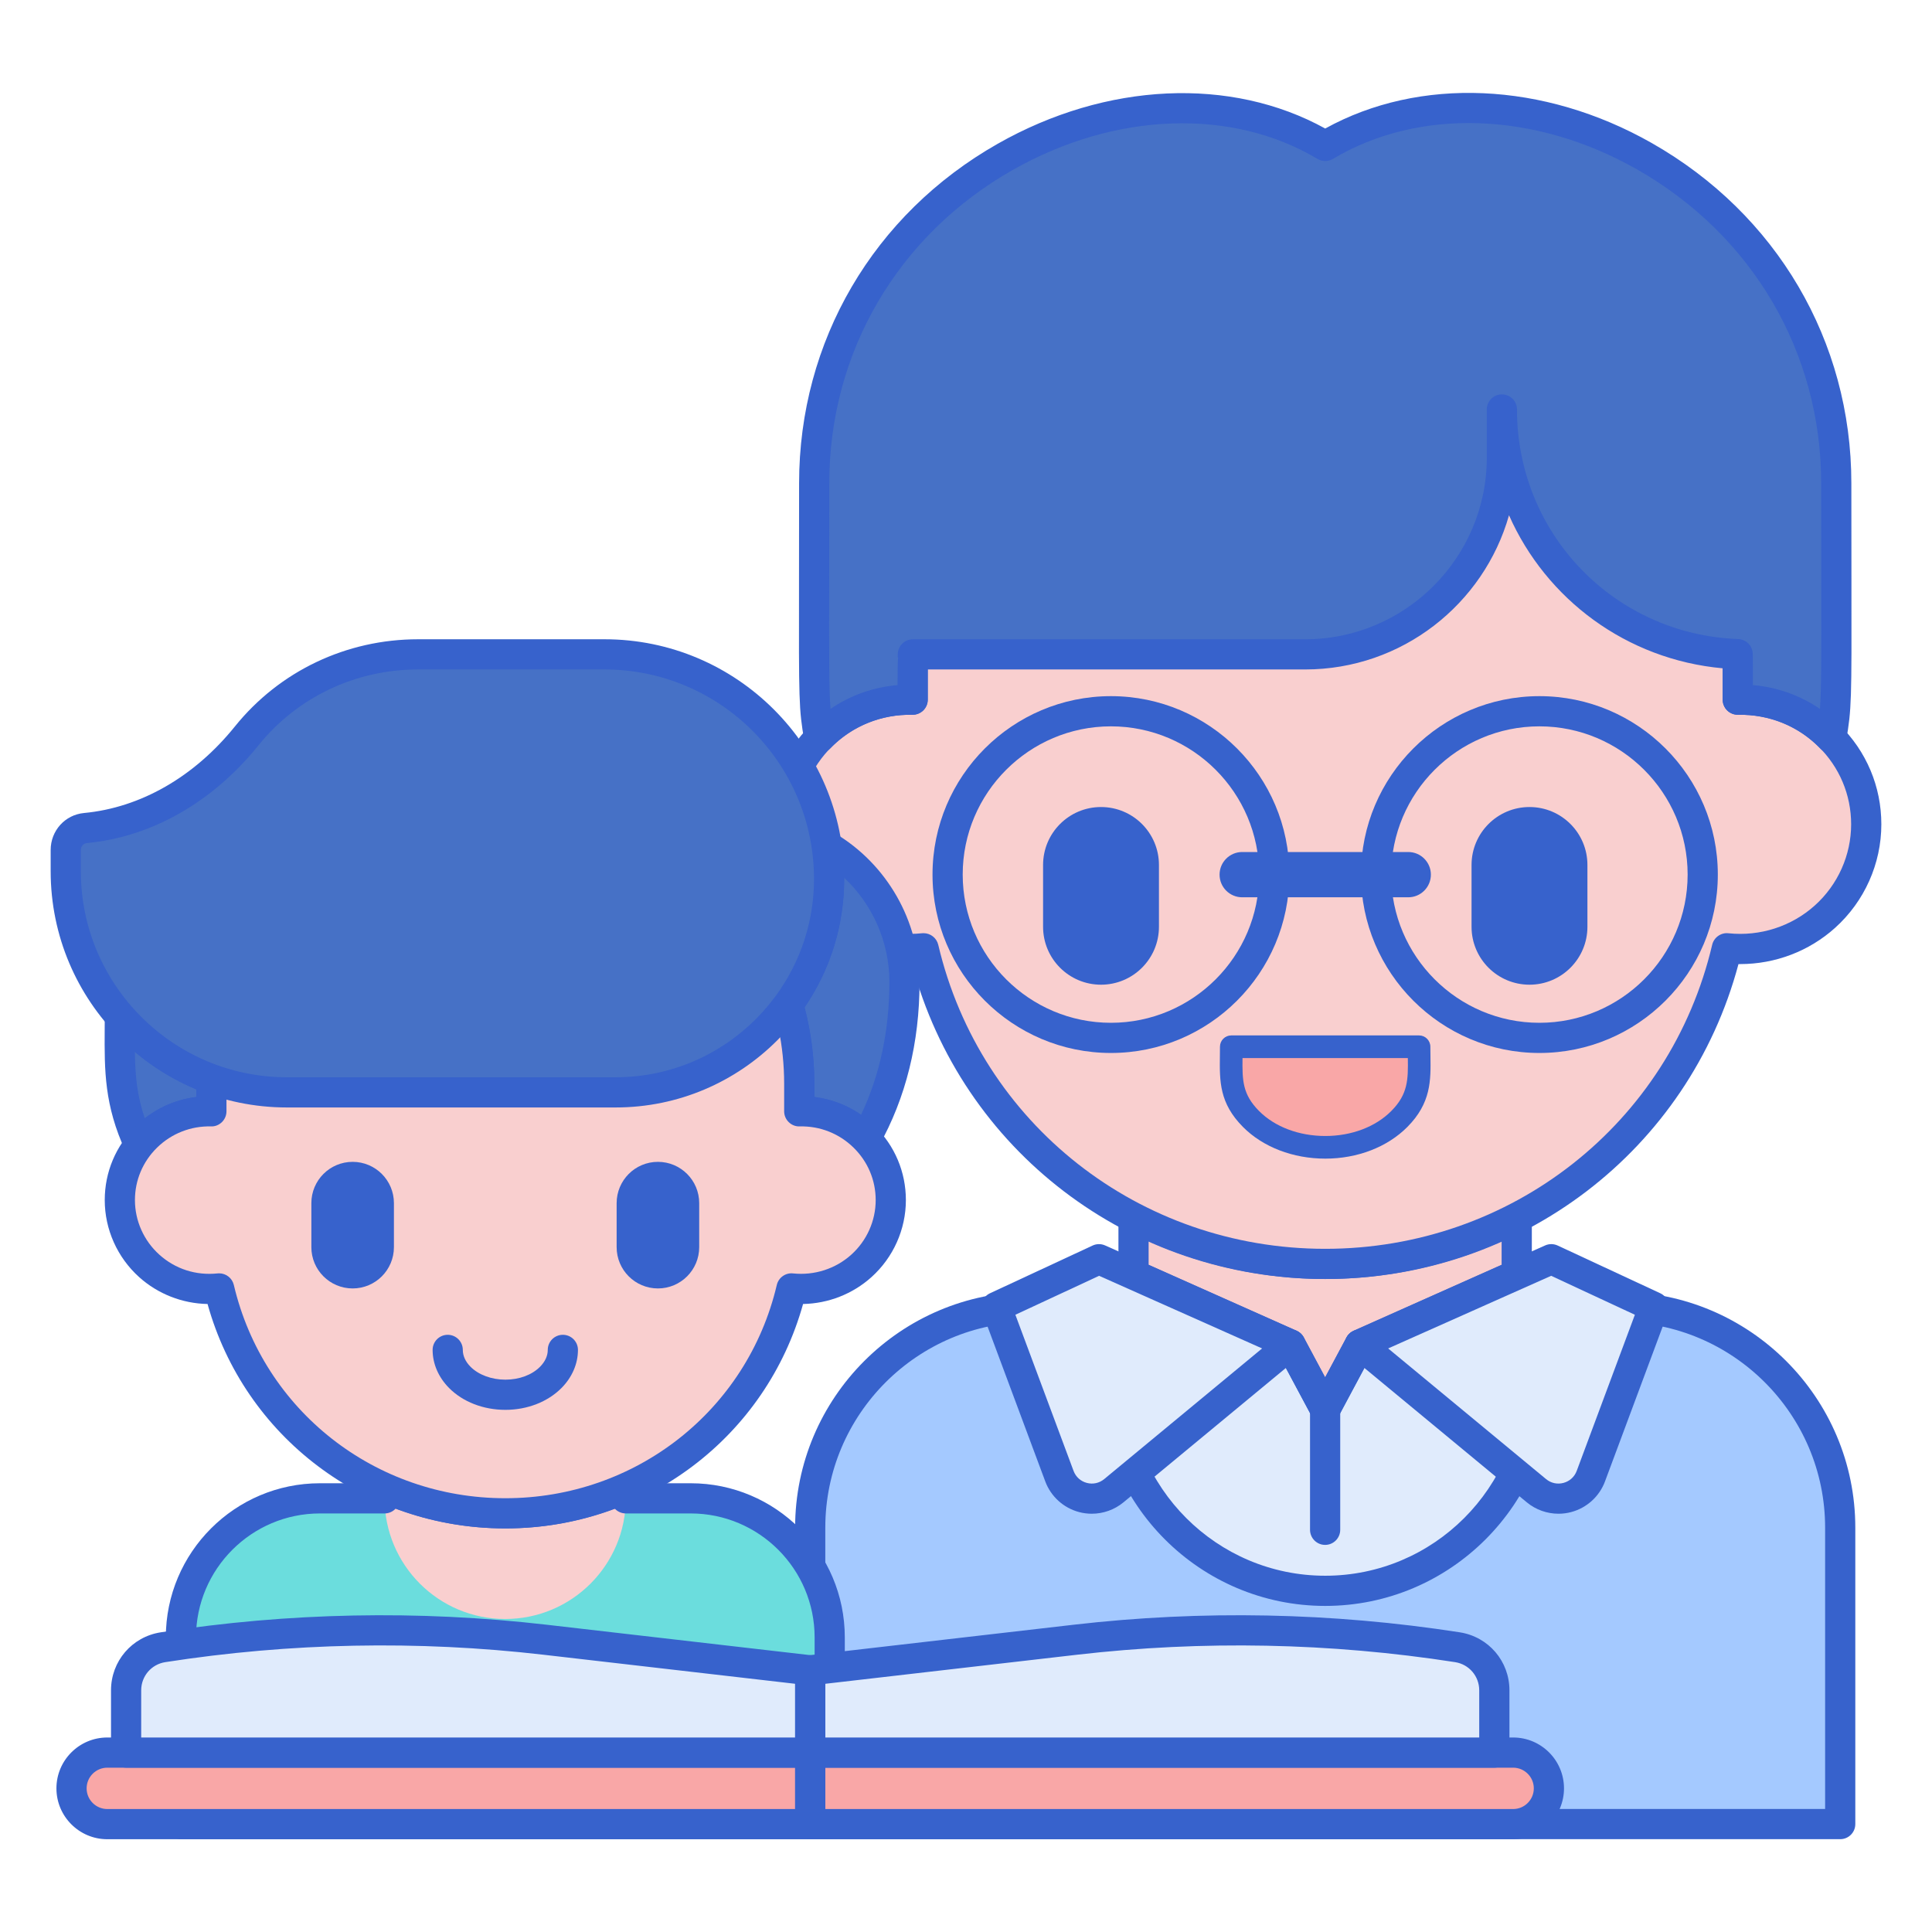 <?xml version="1.0" encoding="utf-8"?>
<!-- Generator: Adobe Illustrator 22.1.0, SVG Export Plug-In . SVG Version: 6.00 Build 0)  -->
<svg version="1.1" id="Layer_1" xmlns="http://www.w3.org/2000/svg" xmlns:xlink="http://www.w3.org/1999/xlink" x="0px" y="0px"
	 viewBox="0 0 256 256" style="enable-background:new 0 0 256 256;" xml:space="preserve">
<style type="text/css">
	.st0{fill:#E0EBFC;}
	.st1{fill:#3762CC;}
	.st2{fill:#4671C6;}
	.st3{fill:#6BDDDD;}
	.st4{fill:#F9A7A7;}
	.st5{fill:#A4C9FF;}
	.st6{fill:#FFEA92;}
	.st7{fill:#F9CFCF;}
	.st8{fill:#FFE164;}
	.st9{fill:#FFDC85;}
	.st10{fill:#FFEA94;}
	.st11{fill:#B9BEFC;}
	.st12{fill:#EAA97D;}
</style>
<g>
	<g>
		<path class="st5" d="M243.839,241.701H107.358v-39.276c0-16.152,13.094-29.246,29.246-29.246h77.989
			c16.152,0,29.246,13.094,29.246,29.246V241.701z"/>
	</g>
	<g>
		<path class="st1" d="M243.839,243.701H107.357c-1.104,0-2-0.896-2-2v-39.276c0-17.229,14.017-31.246,31.246-31.246h77.99
			c17.229,0,31.245,14.017,31.245,31.246v39.276C245.839,242.806,244.943,243.701,243.839,243.701z M109.357,239.701h132.481
			v-37.276c0-15.023-12.222-27.246-27.245-27.246h-77.99c-15.023,0-27.246,12.223-27.246,27.246V239.701z"/>
	</g>
	<g>
		<path class="st0" d="M180.179,178.164l-4.592,8.588l-0.001-0.004l-4.592-8.588h-23.448v4.58c0,15.493,12.56,28.053,28.052,28.053
			h0c15.493,0,28.053-12.56,28.053-28.053v-4.576H180.179z"/>
	</g>
	<g>
		<path class="st7" d="M170.994,178.16L170.994,178.16l4.592,8.587l0.001,0.004l4.592-8.588h0.004l-0.004-0.004l20.795-9.266v-7.612
			c-7.583,3.949-16.212,6.193-25.375,6.193c-9.173,0-17.811-2.249-25.4-6.206v7.625L170.994,178.16z"/>
	</g>
	<g>
		<path class="st1" d="M175.588,188.751c-0.082,0-0.164-0.005-0.246-0.015c-0.678-0.084-1.255-0.505-1.549-1.101l-4.239-7.928
			l-20.169-8.987c-0.721-0.321-1.186-1.037-1.186-1.827v-7.625c0-0.699,0.365-1.348,0.963-1.71c0.6-0.363,1.344-0.386,1.962-0.063
			c7.501,3.912,15.964,5.979,24.475,5.979c8.501,0,16.956-2.063,24.451-5.967c0.62-0.323,1.364-0.298,1.961,0.064
			c0.598,0.363,0.963,1.011,0.963,1.71v7.611c0,0.79-0.465,1.505-1.186,1.827l-20.166,8.986l-4.271,7.988
			C177,188.351,176.318,188.751,175.588,188.751z M152.199,167.596l19.609,8.738c0.405,0.181,0.739,0.492,0.949,0.884l2.83,5.292
			l2.827-5.288c0.008-0.016,0.017-0.031,0.025-0.046c0.207-0.368,0.528-0.666,0.924-0.842l19.609-8.738v-3.123
			c-7.307,3.28-15.322,5.003-23.375,5.003c-8.062,0-16.086-1.727-23.399-5.014V167.596z"/>
	</g>
	<g>
		<path class="st1" d="M175.586,204.707c-1.104,0-2-0.896-2-2v-15.959c0-1.104,0.896-2,2-2s2,0.896,2,2v15.959
			C177.586,203.812,176.69,204.707,175.586,204.707z"/>
	</g>
	<g>
		<path class="st1" d="M175.599,212.793c-16.571,0-30.053-13.481-30.053-30.053v-4.58c0-1.104,0.896-2,2-2h23.447
			c0.738,0,1.416,0.406,1.764,1.057l2.83,5.292l2.828-5.288c0.348-0.651,1.025-1.057,1.764-1.057h23.473c1.104,0,2,0.896,2,2v4.576
			C205.651,199.312,192.17,212.793,175.599,212.793z M149.546,180.16v2.58c0,14.366,11.688,26.053,26.053,26.053
			s26.053-11.687,26.053-26.053v-2.576h-20.274l-4.026,7.53c-0.385,0.719-1.175,1.126-1.976,1.046
			c-0.688-0.073-1.278-0.494-1.578-1.097l-4.002-7.483H149.546z"/>
	</g>
	<g>
		<path class="st0" d="M170.994,178.16l-25.375-11.307l-13.595,6.325l8.352,22.418c1.1,2.953,4.784,3.938,7.212,1.93L170.994,178.16
			z"/>
	</g>
	<g>
		<path class="st0" d="M180.179,178.16l25.375-11.307l13.595,6.325l-8.352,22.418c-1.1,2.953-4.784,3.938-7.212,1.93L180.179,178.16
			z"/>
	</g>
	<g>
		<path class="st1" d="M144.663,200.577c-0.567,0-1.138-0.073-1.697-0.223c-2.054-0.55-3.723-2.067-4.464-4.06l-8.353-22.417
			c-0.364-0.978,0.084-2.071,1.03-2.512l13.596-6.325c0.525-0.243,1.129-0.249,1.658-0.013l25.375,11.307
			c0.632,0.281,1.073,0.87,1.167,1.556c0.094,0.686-0.173,1.371-0.706,1.812l-23.407,19.367
			C147.67,200.054,146.178,200.577,144.663,200.577z M134.543,174.212l7.707,20.686c0.295,0.793,0.934,1.373,1.75,1.592
			c0.815,0.219,1.659,0.036,2.313-0.504l20.923-17.311l-21.599-9.624L134.543,174.212z"/>
	</g>
	<g>
		<path class="st1" d="M206.51,200.577c-1.516,0-3.008-0.523-4.199-1.509l-23.407-19.367c-0.533-0.441-0.8-1.126-0.706-1.812
			c0.094-0.686,0.535-1.274,1.167-1.556l25.375-11.307c0.529-0.236,1.133-0.23,1.658,0.013l13.595,6.325
			c0.946,0.44,1.395,1.534,1.03,2.512l-8.352,22.418c-0.741,1.992-2.41,3.509-4.464,4.059
			C207.647,200.504,207.077,200.577,206.51,200.577z M183.938,178.675l20.923,17.311c0.652,0.54,1.494,0.724,2.313,0.504
			c0.816-0.219,1.455-0.799,1.75-1.591l7.706-20.687l-11.093-5.161L183.938,178.675z"/>
	</g>
	<g>
		<path class="st7" d="M230.264,92.712v-5.119c0-29.919-24.475-54.173-54.666-54.173l0,0c-30.191,0-54.666,24.254-54.666,54.173
			v5.119c-9.492-0.193-17.023,7.369-17.023,16.51c0,9.76,8.521,17.481,18.467,16.429c5.642,23.968,27.322,41.824,53.222,41.824
			c25.902,0,47.581-17.859,53.222-41.824c9.933,1.05,18.467-6.655,18.467-16.429C247.287,100.077,239.751,92.519,230.264,92.712z"/>
	</g>
	<g>
		<path class="st4" d="M185.422,148.267L185.422,148.267c-5.031,5.071-14.749,4.951-19.661,0l0,0
			c-3.022-3.046-2.609-5.681-2.609-9.57h24.878C188.031,142.445,188.489,145.174,185.422,148.267z"/>
	</g>
	<g>
		<path class="st1" d="M202.665,130.478c-4.236,0-7.677-3.433-7.677-7.677v-8.189c0-4.24,3.437-7.677,7.677-7.677
			c4.236,0,7.677,3.433,7.677,7.677v8.189C210.342,127.041,206.905,130.478,202.665,130.478z"/>
	</g>
	<g>
		<path class="st1" d="M145.89,130.478L145.89,130.478c-4.24,0-7.677-3.437-7.677-7.677v-8.189c0-4.24,3.437-7.677,7.677-7.677h0
			c4.24,0,7.677,3.437,7.677,7.677v8.189C153.568,127.041,150.13,130.478,145.89,130.478z"/>
	</g>
	<g>
		<path class="st1" d="M175.599,169.476c-25.903,0-48.183-17.076-54.759-41.732c-0.079,0.001-0.159,0.001-0.239,0.001
			c-4.623,0-9.113-1.698-12.56-4.798c-3.896-3.506-6.131-8.509-6.131-13.725c0-4.993,1.973-9.676,5.555-13.187
			c3.123-3.061,7.137-4.888,11.468-5.258v-3.185c0-30.974,25.42-56.173,56.666-56.173c31.245,0,56.665,25.199,56.665,56.173v3.185
			c4.331,0.37,8.345,2.198,11.469,5.259c3.582,3.51,5.555,8.193,5.555,13.186c0,5.216-2.234,10.218-6.13,13.723
			c-3.446,3.102-7.938,4.8-12.561,4.8c-0.08,0-0.16,0-0.239-0.001C223.78,152.4,201.502,169.476,175.599,169.476z M122.379,123.651
			c0.917,0,1.73,0.63,1.945,1.542c5.582,23.717,26.667,40.282,51.274,40.282c24.606,0,45.691-16.565,51.274-40.283
			c0.23-0.98,1.168-1.645,2.157-1.53c4.183,0.441,8.354-0.903,11.452-3.69c3.054-2.748,4.805-6.666,4.805-10.75
			c0-3.909-1.546-7.577-4.354-10.329c-2.835-2.778-6.622-4.249-10.628-4.182c-0.551,0.01-1.057-0.195-1.44-0.571
			c-0.384-0.376-0.601-0.891-0.601-1.429v-5.119c0-28.768-23.625-52.173-52.665-52.173s-52.666,23.405-52.666,52.173v5.119
			c0,0.538-0.217,1.052-0.601,1.428c-0.384,0.376-0.911,0.584-1.44,0.571c-3.99-0.069-7.793,1.403-10.627,4.181
			c-2.808,2.751-4.354,6.42-4.354,10.33c0,4.083,1.752,8.002,4.807,10.751c3.097,2.786,7.268,4.13,11.45,3.689
			C122.237,123.655,122.309,123.651,122.379,123.651z"/>
	</g>
	<g>
		<path class="st2" d="M243.314,64.019c0-38.299-41.661-60.227-67.715-44.684c-25.58-15.26-67.715,5.861-67.715,44.684
			c0,28.569-0.195,28.812,0.661,33.79c3.09-3.205,7.47-5.197,12.388-5.097c0-7.955-0.002-4.286,0.027-6.005h51.972
			c14.402,0,26.076-11.675,26.076-26.076v-6.374c0,17.515,13.878,31.78,31.237,32.42c0.023,1.38,0.02-1.158,0.02,6.036
			c4.916-0.1,9.297,1.893,12.388,5.098C243.508,92.834,243.314,92.636,243.314,64.019z"/>
	</g>
	<g>
		<path class="st1" d="M147.204,139.525c-13.035,0-23.641-10.605-23.641-23.641s10.605-23.641,23.641-23.641
			s23.641,10.605,23.641,23.641S160.239,139.525,147.204,139.525z M147.204,96.244c-10.83,0-19.641,8.811-19.641,19.641
			s8.811,19.641,19.641,19.641s19.641-8.811,19.641-19.641S158.034,96.244,147.204,96.244z"/>
	</g>
	<g>
		<path class="st1" d="M203.979,139.525c-13.035,0-23.641-10.605-23.641-23.641s10.605-23.641,23.641-23.641
			s23.641,10.605,23.641,23.641S217.014,139.525,203.979,139.525z M203.979,96.244c-10.83,0-19.641,8.811-19.641,19.641
			s8.811,19.641,19.641,19.641s19.641-8.811,19.641-19.641S214.809,96.244,203.979,96.244z"/>
	</g>
	<g>
		<path class="st1" d="M186.599,118.896h-22c-1.657,0-3-1.343-3-3s1.343-3,3-3h22c1.657,0,3,1.343,3,3
			S188.256,118.896,186.599,118.896z"/>
	</g>
	<g>
		<path class="st1" d="M175.614,153.525c-4.289,0-8.269-1.532-10.918-4.202c-3.13-3.156-3.095-6.047-3.054-9.396
			c0.005-0.396,0.01-0.805,0.01-1.229c0-0.829,0.672-1.5,1.5-1.5h24.878c0.828,0,1.5,0.671,1.5,1.5c0,0.436,0.007,0.858,0.013,1.268
			c0.048,3.18,0.093,6.184-3.056,9.358l0,0C183.838,151.993,179.875,153.525,175.614,153.525z M164.64,140.197
			c-0.035,2.969-0.001,4.808,2.187,7.013c2.09,2.106,5.293,3.315,8.787,3.315c3.468,0,6.654-1.208,8.743-3.315c0,0,0,0,0.001,0
			c2.212-2.23,2.23-4.153,2.188-7.013H164.64z"/>
	</g>
	<g>
		<path class="st1" d="M242.652,99.81c-0.534,0-1.057-0.215-1.439-0.612c-2.872-2.978-6.722-4.557-10.909-4.487
			c-0.512,0.01-1.056-0.195-1.439-0.571c-0.384-0.376-0.601-0.891-0.601-1.428v-2.628c0-0.66,0-1.156,0-1.53
			c-12.764-1.162-23.392-9.157-28.313-20.279c-3.336,11.779-14.186,20.433-27.019,20.433h-49.999c0,0.685,0,1.708,0,3.236v0.769
			c0,0.538-0.217,1.052-0.601,1.428c-0.384,0.376-0.949,0.584-1.439,0.571c-4.174-0.086-8.037,1.509-10.908,4.486
			c-0.522,0.543-1.306,0.746-2.027,0.523c-0.721-0.222-1.255-0.83-1.383-1.573c-0.729-4.232-0.727-5.181-0.702-21.029
			c0.005-3.544,0.012-7.843,0.012-13.1c0-18.8,9.837-35.61,26.314-44.966c14.399-8.178,30.907-8.92,43.4-2.023
			c12.5-6.905,28.953-6.204,43.257,1.918c16.567,9.408,26.458,26.257,26.458,45.071c0,5.251,0.007,9.546,0.012,13.088
			c0.024,15.86,0.025,16.809-0.702,21.042c-0.127,0.743-0.662,1.351-1.383,1.573C243.047,99.781,242.849,99.81,242.652,99.81z
			 M232.264,90.778c3.222,0.274,6.256,1.355,8.886,3.154c0.197-2.58,0.191-6.439,0.176-16.818c-0.005-3.544-0.012-7.84-0.012-13.094
			c0-17.356-9.134-32.904-24.434-41.593c-13.45-7.638-28.874-8.164-40.257-1.373c-0.631,0.376-1.418,0.376-2.049,0
			c-11.37-6.784-26.852-6.217-40.401,1.478c-15.209,8.637-24.289,24.146-24.289,41.488c0,5.26-0.007,9.56-0.012,13.106
			c-0.017,10.369-0.022,14.227,0.175,16.806c2.63-1.798,5.665-2.879,8.886-3.153c0.002-1.938,0.011-3.021,0.07-3.675l-0.053-0.004
			c0.003-0.055,0.006-0.172,0.01-0.425c0.019-1.092,0.908-1.967,2-1.967h51.972c13.275,0,24.076-10.801,24.076-24.077v-6.374
			c0-1.104,0.896-2,2-2s2,0.896,2,2c0,16.453,12.874,29.815,29.31,30.421c1.063,0.039,1.908,0.902,1.927,1.964
			c0.005,0.315,0.009,0.404,0.012,0.465c0.007,0.166,0.008,0.166,0.008,2.977V90.778z"/>
	</g>
	<g>
		<path class="st3" d="M109.942,241.701H23.972v-24.74c0-10.174,8.248-18.422,18.422-18.422H91.52
			c10.174,0,18.422,8.248,18.422,18.422V241.701z"/>
	</g>
	<g>
		<path class="st7" d="M66.957,200.522c-5.704,0-11.119-1.218-15.999-3.402v1.419v0.002c0,8.828,7.156,15.984,15.984,15.984
			s15.984-7.156,15.984-15.984v-0.002v-1.406C78.053,199.308,72.649,200.522,66.957,200.522z"/>
	</g>
	<g>
		<path class="st1" d="M109.941,243.701H23.973c-1.104,0-2-0.896-2-2v-24.74c0-11.261,9.161-20.422,20.422-20.422h6.649
			c0.136-0.446,0.425-0.837,0.826-1.097c0.569-0.369,1.285-0.424,1.904-0.147c4.787,2.142,9.896,3.228,15.183,3.228
			c5.276,0,10.375-1.082,15.153-3.215c0.618-0.276,1.335-0.222,1.904,0.148c0.396,0.257,0.684,0.644,0.821,1.083h6.684
			c11.261,0,20.422,9.161,20.422,20.422v24.74C111.941,242.806,111.046,243.701,109.941,243.701z M25.973,239.701h81.969v-22.74
			c0-9.055-7.367-16.422-16.422-16.422h-8.594c-0.58,0-1.102-0.247-1.467-0.641c-4.625,1.742-9.492,2.624-14.502,2.624
			c-5.019,0-9.894-0.884-14.524-2.632c-0.365,0.399-0.891,0.649-1.475,0.649h-8.563c-9.055,0-16.422,7.367-16.422,16.422V239.701z"
			/>
	</g>
	<g>
		<path class="st4" d="M107.358,241.707h-93.14c-2.618,0-4.74-2.122-4.74-4.74l0,0c0-2.618,2.122-4.74,4.74-4.74h93.14V241.707z"/>
	</g>
	<g>
		<path class="st4" d="M107.358,241.707h93.14c2.618,0,4.74-2.122,4.74-4.74l0,0c0-2.618-2.122-4.74-4.74-4.74h-93.14V241.707z"/>
	</g>
	<g>
		<path class="st1" d="M107.357,243.707h-93.14c-3.717,0-6.74-3.023-6.74-6.74s3.023-6.74,6.74-6.74h93.14c1.104,0,2,0.896,2,2v9.48
			C109.357,242.812,108.462,243.707,107.357,243.707z M14.218,234.227c-1.511,0-2.74,1.229-2.74,2.74s1.229,2.74,2.74,2.74h91.14
			v-5.48H14.218z"/>
	</g>
	<g>
		<path class="st1" d="M200.498,243.707h-93.141c-1.104,0-2-0.896-2-2v-9.48c0-1.104,0.896-2,2-2h93.141
			c3.717,0,6.74,3.023,6.74,6.74S204.215,243.707,200.498,243.707z M109.357,239.707h91.141c1.511,0,2.74-1.229,2.74-2.74
			s-1.229-2.74-2.74-2.74h-91.141V239.707z"/>
	</g>
	<g>
		<path class="st0" d="M107.358,232.226v-10.9l-35.139-4.055c-16.84-1.943-33.865-1.609-50.615,0.993h0
			c-2.817,0.438-4.894,2.863-4.894,5.713v8.248H107.358z"/>
	</g>
	<g>
		<path class="st0" d="M107.358,232.226v-10.9l35.139-4.055c16.84-1.943,33.865-1.609,50.615,0.993h0
			c2.817,0.438,4.894,2.863,4.894,5.713v8.248H107.358z"/>
	</g>
	<g>
		<path class="st1" d="M107.357,234.227H16.709c-1.104,0-2-0.896-2-2v-8.248c0-3.863,2.771-7.097,6.588-7.689
			c16.925-2.63,34.135-2.968,51.151-1.004l35.139,4.055c1.009,0.116,1.771,0.971,1.771,1.987v10.9
			C109.357,233.331,108.462,234.227,107.357,234.227z M18.709,230.227h86.648v-7.118l-33.368-3.851
			c-16.66-1.922-33.507-1.591-50.079,0.983c-1.854,0.288-3.201,1.86-3.201,3.737V230.227z"/>
	</g>
	<g>
		<path class="st1" d="M198.007,234.227h-90.649c-1.104,0-2-0.896-2-2v-10.9c0-1.016,0.762-1.871,1.771-1.987l35.14-4.055
			c17.016-1.963,34.226-1.625,51.151,1.004c3.817,0.593,6.588,3.827,6.588,7.689v8.248
			C200.007,233.331,199.111,234.227,198.007,234.227z M109.357,230.227h86.649v-6.248c0-1.877-1.347-3.449-3.201-3.737
			c-16.572-2.574-33.423-2.905-50.079-0.983l-33.369,3.851V230.227z"/>
	</g>
	<g>
		<path class="st2" d="M28.009,147.254v-3.647c0-0.209,0.013-0.415,0.016-0.623c-4.735-1.721-8.905-4.621-12.145-8.355
			c0,6.179-0.364,10.75,2.576,17.082C20.665,148.948,24.099,147.174,28.009,147.254z"/>
	</g>
	<g>
		<path class="st2" d="M104.435,133.107c0.951,3.34,1.471,6.859,1.471,10.5v3.647c3.493-0.071,6.608,1.341,8.809,3.614
			c3.328-5.936,5.132-12.842,5.132-20.772c0-7.677-4.143-14.383-10.312-18.015c0.211,1.429,0.323,2.891,0.323,4.378
			C109.858,122.684,107.843,128.436,104.435,133.107z"/>
	</g>
	<g>
		<path class="st1" d="M18.455,153.711c-0.079,0-0.159-0.005-0.239-0.014c-0.688-0.083-1.283-0.516-1.575-1.144
			c-2.829-6.096-2.801-10.733-2.769-16.102c0.004-0.593,0.008-1.199,0.008-1.822c0-0.835,0.519-1.582,1.301-1.874
			c0.78-0.292,1.662-0.068,2.21,0.563c3.044,3.509,6.958,6.201,11.317,7.785c0.8,0.291,1.328,1.057,1.316,1.908l-0.016,0.595v3.647
			c0,0.538-0.217,1.052-0.601,1.429s-0.892,0.593-1.44,0.571c-3.069-0.073-6.017,1.287-7.951,3.707
			C19.635,153.438,19.059,153.711,18.455,153.711z M17.872,139.388c0.04,3.047,0.271,5.735,1.314,8.799
			c1.967-1.542,4.313-2.519,6.822-2.829v-1.014C23.061,143.116,20.313,141.44,17.872,139.388z"/>
	</g>
	<g>
		<path class="st1" d="M114.715,152.867c-0.538,0-1.058-0.217-1.437-0.609c-1.932-1.995-4.508-3.072-7.333-3.005
			c-0.498,0.02-1.056-0.194-1.439-0.571c-0.384-0.376-0.601-0.891-0.601-1.428v-3.647c0-3.356-0.469-6.704-1.395-9.952
			c-0.168-0.592-0.055-1.229,0.309-1.727c3.297-4.516,5.039-9.865,5.039-15.469c0-1.354-0.102-2.729-0.302-4.086
			c-0.112-0.762,0.223-1.521,0.861-1.951s1.469-0.455,2.132-0.064c6.968,4.103,11.297,11.667,11.297,19.739
			c0,8.056-1.813,15.374-5.388,21.75c-0.309,0.551-0.86,0.924-1.486,1.005C114.887,152.862,114.801,152.867,114.715,152.867z
			 M107.905,145.357c2.242,0.275,4.35,1.082,6.187,2.362c2.493-5.25,3.755-11.167,3.755-17.625c0-5.256-2.225-10.251-5.988-13.789
			c0,0.05,0,0.101,0,0.152c0,6.131-1.811,11.999-5.247,17.032c0.859,3.312,1.294,6.71,1.294,10.116V145.357z"/>
	</g>
	<g>
		<path class="st7" d="M105.906,147.254v-3.647c0-21.317-17.438-38.598-38.949-38.598l0,0c-21.511,0-38.949,17.281-38.949,38.598
			v3.647c-6.763-0.137-12.129,5.251-12.129,11.763c0,6.954,6.071,12.455,13.158,11.706c4.02,17.077,19.466,29.799,37.92,29.799
			c18.455,0,33.901-12.724,37.92-29.799c7.077,0.748,13.158-4.742,13.158-11.706C118.034,152.501,112.665,147.117,105.906,147.254z"
			/>
	</g>
	<g>
		<path class="st1" d="M66.965,186.813L66.965,186.813c-2.916,0-5.635-1.056-7.461-2.896c-1.405-1.417-2.18-3.21-2.18-5.049
			c0-1.104,0.896-2,2-2s2,0.896,2,2c0,0.788,0.353,1.56,1.02,2.232c1.064,1.073,2.792,1.713,4.621,1.713
			c1.841,0,3.516-0.625,4.596-1.713c0.668-0.673,1.021-1.445,1.021-2.232c0-1.104,0.896-2,2-2s2,0.896,2,2
			c0,1.838-0.774,3.632-2.181,5.049C72.574,185.757,69.864,186.813,66.965,186.813z"/>
	</g>
	<g>
		<path class="st1" d="M87.178,170.725L87.178,170.725c-3.021,0-5.47-2.449-5.47-5.47v-5.834c0-3.021,2.449-5.47,5.47-5.47h0
			c3.021,0,5.47,2.449,5.47,5.47v5.834C92.648,168.276,90.199,170.725,87.178,170.725z"/>
	</g>
	<g>
		<path class="st1" d="M46.727,170.725L46.727,170.725c-3.021,0-5.47-2.449-5.47-5.47v-5.834c0-3.021,2.449-5.47,5.47-5.47h0
			c3.021,0,5.47,2.449,5.47,5.47v5.834C52.197,168.276,49.748,170.725,46.727,170.725z"/>
	</g>
	<g>
		<path class="st1" d="M66.957,202.522c-18.569,0-34.561-12.146-39.455-29.735c-3.34-0.064-6.569-1.319-9.063-3.563
			c-2.897-2.607-4.559-6.327-4.559-10.206c0-3.713,1.467-7.196,4.13-9.806c2.195-2.151,4.981-3.483,7.999-3.854v-1.751
			c0-22.386,18.369-40.598,40.948-40.598s40.948,18.212,40.948,40.598v1.751c3.018,0.371,5.804,1.703,7.999,3.854
			c2.663,2.61,4.13,6.092,4.13,9.805c0,3.879-1.661,7.599-4.558,10.206c-2.495,2.245-5.726,3.5-9.065,3.564
			C101.518,190.377,85.525,202.522,66.957,202.522z M29.039,168.723c0.917,0,1.73,0.63,1.945,1.542
			c3.916,16.637,18.708,28.257,35.973,28.257c17.264,0,32.057-11.62,35.973-28.258c0.231-0.981,1.164-1.643,2.157-1.53
			c2.825,0.296,5.629-0.608,7.714-2.485c2.055-1.849,3.233-4.485,3.233-7.232c0-2.629-1.04-5.097-2.93-6.948
			c-1.909-1.871-4.453-2.882-7.158-2.815c-0.537,0.02-1.057-0.194-1.44-0.571s-0.601-0.891-0.601-1.429v-3.647
			c0-20.18-16.575-36.598-36.948-36.598s-36.948,16.417-36.948,36.598v3.647c0,0.538-0.217,1.052-0.601,1.429
			c-0.384,0.376-0.892,0.593-1.44,0.571c-2.69-0.066-5.25,0.945-7.158,2.815c-1.89,1.852-2.93,4.319-2.93,6.949
			c0,2.747,1.179,5.383,3.234,7.232c2.116,1.905,4.857,2.784,7.713,2.484C28.897,168.726,28.969,168.723,29.039,168.723z"/>
	</g>
	<g>
		<path class="st2" d="M32.684,97.512c-5.568,6.905-13.046,11.421-21.364,12.207c-1.486,0.14-2.607,1.417-2.607,2.91v2.811
			c0,16.185,13.12,29.305,29.305,29.305h43.554c15.622,0,28.286-12.664,28.286-28.286v0c0-16.431-13.32-29.751-29.751-29.751H55.405
			C46.592,86.707,38.217,90.652,32.684,97.512z"/>
	</g>
	<g>
		<path class="st1" d="M81.572,146.745H38.018c-17.262,0-31.305-14.043-31.305-31.305v-2.811c0-2.556,1.899-4.663,4.418-4.901
			c7.501-0.709,14.603-4.783,19.997-11.472c5.918-7.34,14.768-11.55,24.277-11.55h24.701c17.508,0,31.752,14.244,31.752,31.751
			C111.858,133.158,98.272,146.745,81.572,146.745z M55.405,88.707c-8.294,0-16.008,3.667-21.164,10.061l0,0
			c-6.077,7.536-14.15,12.132-22.733,12.943c-0.445,0.042-0.795,0.445-0.795,0.918v2.811c0,15.056,12.249,27.305,27.305,27.305
			h43.555c14.494,0,26.286-11.792,26.286-26.286c0-15.302-12.449-27.751-27.752-27.751H55.405z M32.685,97.512h0.01H32.685z"/>
	</g>
</g>
</svg>
